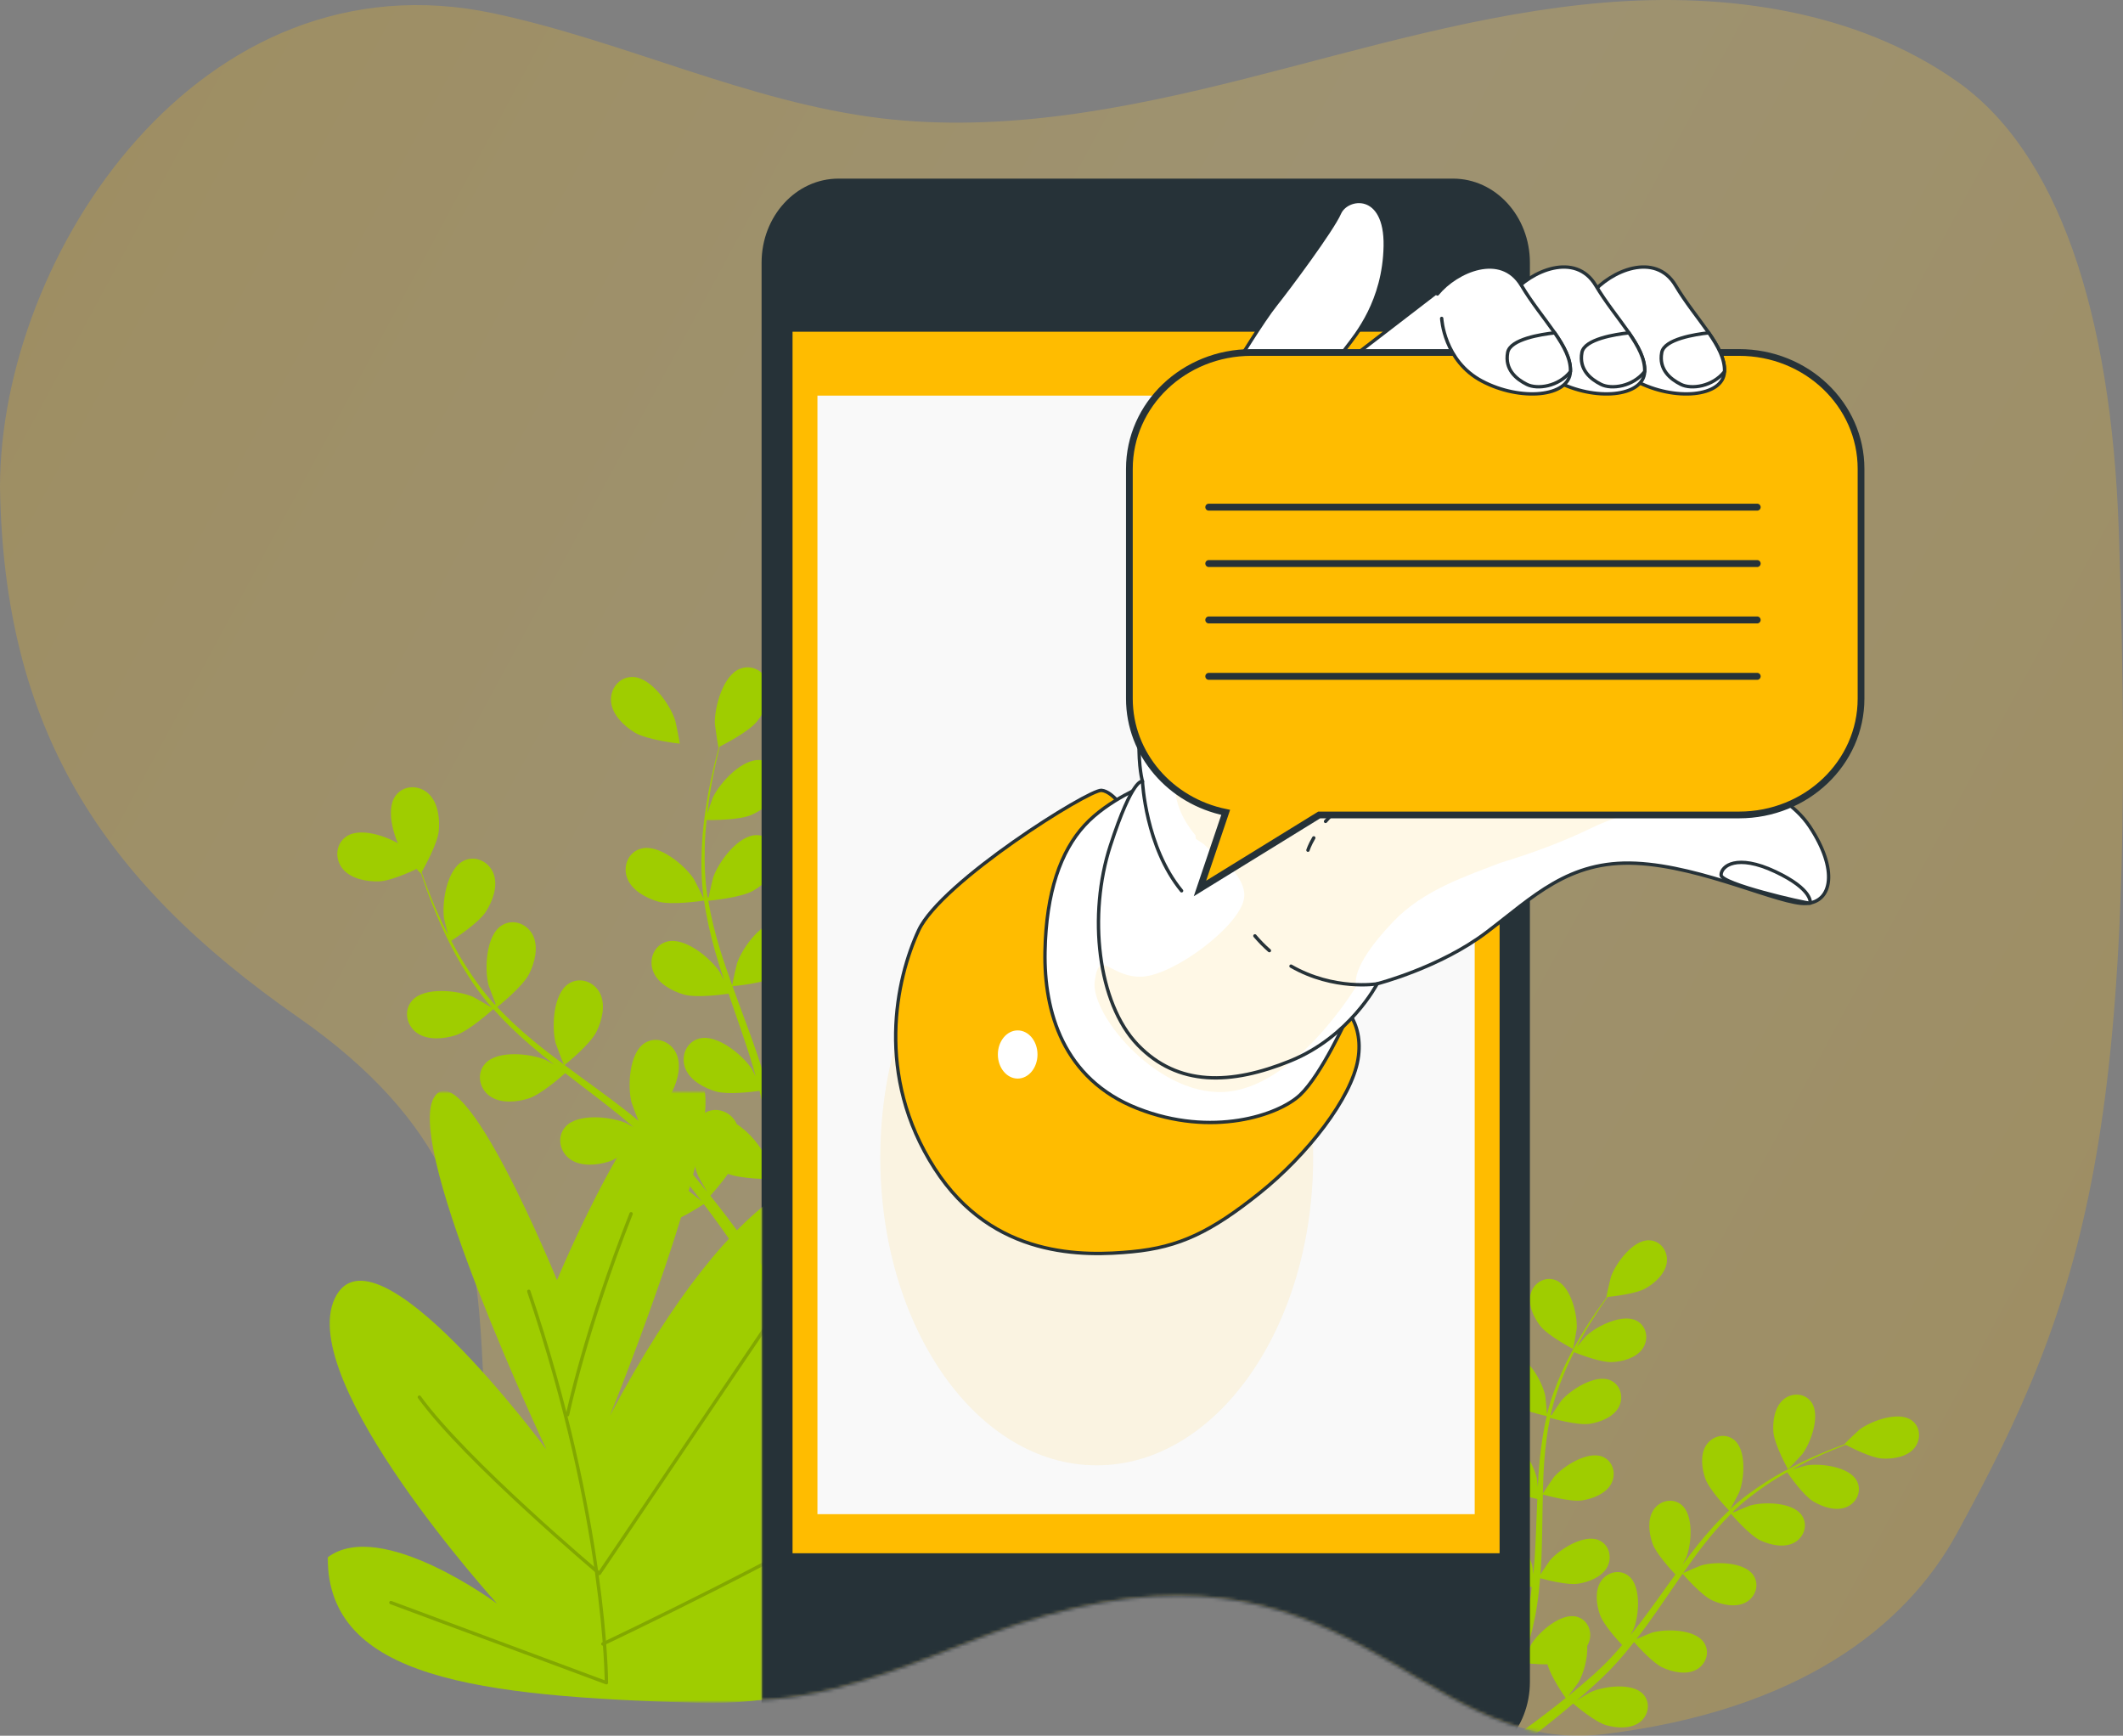 <svg width="630" height="515" viewBox="0 0 630 515" fill="none" xmlns="http://www.w3.org/2000/svg">
<rect x="0" y="0" width="630" height="515" fill="#808080" stroke="none"/>
<path opacity="0.24" d="M476.131 514.522C418.887 521.502 400.531 449.193 301.647 482.061C265.689 494.013 212.751 526.057 169.801 482.061C114.866 425.787 179.405 365.143 88.397 301.786C29.772 260.974 1.144 215.935 0 144.585C0 75.589 59.459 -14.592 146.546 3.975C185.367 12.252 221.972 30.303 261.365 35.084C297.54 39.436 334.074 32.301 369.392 23.382C404.709 14.463 439.813 3.761 476.131 0.764C512.45 -2.233 550.842 3.19 580.655 24.096C610.467 45.001 626.539 91.926 628.764 157.859C634.77 335.873 618.917 385.183 580.655 455.06C565.338 483.032 533.376 507.542 476.131 514.522Z" fill="url(#paint0_linear)"/>
<mask id="mask0" mask-type="alpha" maskUnits="userSpaceOnUse" x="0" y="0" width="630" height="515">
<path d="M476.131 514.522C418.887 521.502 400.531 449.193 301.647 482.061C265.689 494.013 212.751 526.057 169.801 482.061C114.866 425.787 179.405 365.143 88.397 301.786C29.772 260.974 1.144 215.935 0 144.585C0 75.589 59.459 -14.592 146.546 3.975C185.367 12.252 221.972 30.303 261.365 35.084C297.54 39.436 334.074 32.301 369.392 23.382C404.709 14.463 439.813 3.761 476.131 0.764C512.45 -2.233 550.842 3.19 580.655 24.096C610.467 45.001 626.539 91.926 628.764 157.859C634.77 335.873 618.917 385.183 580.655 455.06C565.338 483.032 533.376 507.542 476.131 514.522Z" fill="#F29CFF"/>
</mask>
<g mask="url(#mask0)">
<path d="M567.202 421.367C563.282 418.625 555.192 421.618 551.789 424.188C551.491 424.407 547.289 428.418 547.368 428.465C547.368 428.465 547.446 428.496 547.462 428.512C546.176 428.966 544.812 429.484 543.323 430.063C540.595 431.16 537.522 432.445 534.26 434.059C530.999 435.657 527.503 437.49 524.006 439.746C520.494 442.002 516.904 444.572 513.549 447.674C513.517 447.706 513.47 447.753 513.439 447.784C514.129 446.562 515.979 443.115 516.089 442.833C517.657 438.853 518.331 430.267 514.631 427.243C511.965 425.065 508.171 426.005 506.336 428.763C504.471 431.583 504.988 435.704 506.054 438.712C507.246 442.096 512.655 447.721 513.094 448.176C509.927 451.168 506.932 454.506 504.079 458.031C502.448 460.052 500.865 462.136 499.297 464.251C499.861 463.186 500.363 462.214 500.426 462.073C501.993 458.094 502.668 449.507 498.967 446.484C496.302 444.306 492.508 445.246 490.673 448.003C488.808 450.824 489.325 454.944 490.375 457.953C491.457 461.008 495.957 465.881 497.18 467.165C496.584 467.98 495.988 468.795 495.408 469.61C492.586 473.542 489.795 477.459 486.942 481.236C485.938 482.567 484.888 483.836 483.853 485.121C484.355 484.165 484.778 483.366 484.825 483.241C486.393 479.261 487.067 470.675 483.367 467.651C480.702 465.473 476.907 466.413 475.073 469.171C473.207 471.991 473.725 476.112 474.791 479.12C475.81 482.035 479.949 486.578 481.376 488.098C480.278 489.367 479.181 490.652 478.052 491.843C477.268 492.642 476.562 493.457 475.731 494.209C474.916 494.976 474.116 495.729 473.333 496.481C471.749 497.859 470.134 499.301 468.551 500.617C467.453 501.541 466.402 502.388 465.352 503.265C466.371 501.949 468.315 499.348 468.441 499.113C469.868 496.653 471.2 492.141 471.012 488.333C471.232 487.973 471.404 487.597 471.545 487.205C472.658 484.087 471.137 480.499 467.798 479.669C463.157 478.525 456.682 484.212 454.424 487.832C454.298 488.051 453.107 490.527 452.386 492.109C452.668 491.122 452.95 490.151 453.232 489.132C453.797 487.111 454.298 485.074 454.847 482.881C455.067 481.815 455.302 480.734 455.537 479.653C455.788 478.588 455.913 477.412 456.117 476.284C456.525 473.652 456.807 470.973 457.027 468.262C458.798 468.748 465.133 470.393 468.3 469.907C471.451 469.422 475.339 467.933 476.939 464.972C478.507 462.073 477.55 458.282 474.383 456.95C469.962 455.117 462.702 459.754 459.927 462.998C459.755 463.201 458.03 465.755 457.105 467.181C457.23 465.552 457.356 463.922 457.419 462.277C457.622 457.498 457.669 452.672 457.748 447.847C457.763 446.374 457.811 444.901 457.842 443.428C458.469 443.601 465.948 445.716 469.491 445.183C472.643 444.697 476.531 443.209 478.13 440.248C479.698 437.349 478.742 433.557 475.575 432.225C471.153 430.392 463.894 435.03 461.119 438.273C460.915 438.524 458.422 442.19 457.842 443.162C457.92 439.919 458.03 436.675 458.265 433.495C458.579 429.107 459.143 424.814 459.99 420.694C460.288 420.772 468.08 423.013 471.718 422.464C474.869 421.978 478.757 420.49 480.357 417.529C481.925 414.63 480.968 410.838 477.801 409.507C473.38 407.673 466.12 412.311 463.345 415.555C463.157 415.774 461.276 418.563 460.398 419.926C460.256 419.863 460.288 419.879 460.147 419.816C461.103 415.414 462.593 411.277 464.176 407.454C465.085 405.245 466.089 403.192 467.092 401.202C468.503 401.767 474.963 404.273 478.287 404.148C481.47 404.023 485.499 402.957 487.428 400.184C489.309 397.473 488.776 393.603 485.766 391.927C481.58 389.608 473.85 393.431 470.73 396.361C470.557 396.518 469.021 398.32 467.908 399.651C468.378 398.758 468.848 397.834 469.319 397.003C471.075 393.838 472.862 391.05 474.477 388.59C475.402 387.195 476.264 385.957 477.095 384.814C478.773 384.641 485.499 383.889 488.337 382.275C491.112 380.693 494.185 377.904 494.624 374.551C495.048 371.276 492.79 368.08 489.341 368.002C484.559 367.876 479.463 374.833 478.036 378.86C477.911 379.204 476.625 384.876 476.719 384.861C476.719 384.861 476.798 384.861 476.813 384.845C475.998 385.942 475.136 387.117 474.226 388.417C472.564 390.846 470.699 393.603 468.864 396.737C467.03 399.871 465.133 403.318 463.455 407.141C461.777 410.964 460.194 415.069 459.112 419.519C459.096 419.566 459.096 419.628 459.08 419.675C458.986 418.281 458.61 414.379 458.547 414.082C457.654 409.914 453.483 402.362 448.717 401.876C445.283 401.532 442.649 404.399 442.649 407.705C442.649 411.073 445.346 414.238 447.901 416.166C450.771 418.328 458.375 420.036 458.986 420.177C457.999 424.423 457.34 428.857 456.901 433.369C456.65 435.954 456.478 438.571 456.352 441.188C456.243 439.981 456.117 438.9 456.086 438.759C455.192 434.591 451.022 427.039 446.255 426.554C442.822 426.209 440.188 429.076 440.188 432.382C440.188 435.751 442.884 438.916 445.44 440.843C448.027 442.801 454.487 444.384 456.196 444.776C456.149 445.778 456.102 446.781 456.07 447.8C455.882 452.625 455.725 457.451 455.427 462.167C455.318 463.828 455.161 465.473 455.004 467.103C454.894 466.037 454.8 465.129 454.769 464.988C453.875 460.82 449.705 453.268 444.938 452.782C441.505 452.437 438.871 455.305 438.871 458.611C438.871 461.979 441.567 465.144 444.123 467.071C446.585 468.936 452.542 470.456 454.565 470.926C454.345 472.602 454.142 474.263 453.859 475.877C453.64 476.974 453.515 478.039 453.232 479.12C452.981 480.201 452.731 481.267 452.48 482.332C451.931 484.353 451.367 486.453 450.771 488.412C450.363 489.775 449.955 491.075 449.548 492.376C449.673 490.715 449.846 487.471 449.83 487.205C449.579 482.943 446.6 474.859 441.959 473.652C438.62 472.79 435.578 475.235 435.076 478.494C434.559 481.831 436.754 485.356 438.98 487.644C441.426 490.166 448.403 492.924 449.266 493.269C448.591 495.431 447.902 497.53 447.227 499.489C444.907 506.305 442.696 511.898 441.113 515.784C441.05 515.925 441.003 516.05 440.956 516.176L443.809 517.742C443.903 517.492 443.997 517.241 444.107 516.959C445.628 512.995 447.729 507.292 449.924 500.351C450.63 498.157 451.335 495.807 452.025 493.378C452.621 493.457 456.023 493.864 459.237 493.833C460.1 497.327 464.098 503.077 464.631 503.813C462.875 505.239 461.15 506.618 459.488 507.871C453.781 512.274 448.858 515.737 445.393 518.103C445.252 518.197 445.126 518.291 444.985 518.385L448.121 520.108C451.508 517.68 456.039 514.311 461.244 510.112C463.032 508.67 464.929 507.088 466.842 505.458C467.531 506.054 473.27 510.911 476.641 511.882C479.698 512.76 483.853 513.042 486.565 511.021C489.215 509.046 489.936 505.208 487.6 502.67C484.355 499.144 475.81 500.319 471.937 502.105C471.702 502.215 469.35 503.625 467.876 504.55C468.66 503.876 469.429 503.234 470.228 502.529C471.812 501.15 473.348 499.724 475.01 498.204C475.794 497.436 476.578 496.669 477.362 495.885C478.162 495.133 478.914 494.224 479.714 493.394C481.501 491.42 483.226 489.336 484.903 487.205C486.111 488.584 490.485 493.441 493.401 494.788C496.302 496.12 500.363 497.029 503.342 495.431C506.258 493.88 507.559 490.182 505.631 487.33C502.965 483.366 494.342 483.225 490.234 484.416C489.983 484.494 487.13 485.67 485.578 486.343C486.581 485.059 487.585 483.774 488.557 482.426C491.363 478.556 494.076 474.561 496.804 470.581C497.635 469.359 498.481 468.153 499.328 466.946C499.751 467.447 504.831 473.323 508.077 474.827C510.977 476.159 515.038 477.068 518.017 475.47C520.933 473.918 522.235 470.221 520.306 467.369C517.641 463.405 509.018 463.264 504.91 464.455C504.596 464.549 500.504 466.241 499.485 466.727C501.335 464.063 503.216 461.431 505.176 458.893C507.873 455.399 510.695 452.124 513.674 449.163C513.878 449.398 519.13 455.555 522.47 457.091C525.371 458.423 529.431 459.331 532.41 457.733C535.327 456.182 536.628 452.484 534.699 449.633C532.034 445.669 523.411 445.528 519.303 446.719C519.036 446.797 515.916 448.082 514.442 448.74C514.364 448.614 514.38 448.63 514.286 448.52C517.515 445.371 521.043 442.739 524.461 440.436C526.437 439.104 528.412 437.929 530.341 436.832C531.203 438.085 535.217 443.742 538.055 445.465C540.783 447.11 544.718 448.458 547.854 447.204C550.927 445.982 552.62 442.457 551.021 439.401C548.81 435.171 540.25 434.09 536.032 434.811C535.797 434.858 533.523 435.5 531.862 436.001C532.74 435.516 533.649 435.014 534.496 434.56C537.694 432.884 540.736 431.552 543.448 430.392C544.985 429.75 546.396 429.186 547.713 428.684C549.202 429.468 555.223 432.554 558.484 432.758C561.667 432.962 565.775 432.335 567.986 429.781C570.149 427.243 570.024 423.342 567.202 421.367Z" fill="#9FCD00"/>
<path d="M530.576 435.923C530.623 436.001 534.605 431.771 534.825 431.473C537.38 428.058 540.312 419.941 537.537 416.04C535.546 413.235 531.626 413.141 529.149 415.319C526.609 417.544 526.013 421.649 526.249 424.83C526.499 428.575 530.576 435.923 530.576 435.923Z" fill="#9FCD00"/>
<path d="M457.058 393.4C459.347 396.361 466.794 400.247 466.794 400.247C466.873 400.294 467.861 394.559 467.892 394.199C468.127 389.937 466.105 381.555 461.636 379.831C458.422 378.593 455.114 380.662 454.236 383.858C453.342 387.117 455.114 390.877 457.058 393.4Z" fill="#9FCD00"/>
<path d="M201.716 220.654C201.81 220.67 200.493 214.089 200.352 213.697C198.831 209.012 193.14 200.849 187.621 200.865C183.639 200.865 180.958 204.484 181.334 208.276C181.726 212.146 185.222 215.452 188.374 217.364C192.058 219.588 201.701 220.654 201.716 220.654Z" fill="#9FCD00"/>
<path d="M219.751 198.371C214.562 200.235 211.975 209.84 212.131 214.775C212.147 215.198 213.135 221.826 213.213 221.779C213.213 221.779 213.292 221.732 213.323 221.732C212.9 223.252 212.476 224.881 212.037 226.668C211.253 229.974 210.407 233.718 209.748 237.855C209.09 241.991 208.478 246.503 208.274 251.314C208.055 256.139 208.086 261.216 208.792 266.449C208.808 266.512 208.823 266.574 208.823 266.621C208.149 265.149 206.095 261.122 205.907 260.824C203.195 256.703 195.559 250.326 190.228 251.799C186.387 252.849 184.756 257.064 186.136 260.605C187.547 264.24 191.78 266.496 195.324 267.514C199.322 268.643 208.227 267.311 208.933 267.201C209.639 272.184 210.783 277.229 212.21 282.274C213.025 285.157 213.935 288.04 214.891 290.923C214.264 289.669 213.684 288.557 213.59 288.416C210.877 284.295 203.242 277.934 197.911 279.391C194.069 280.441 192.439 284.655 193.819 288.196C195.23 291.831 199.463 294.088 203.006 295.106C206.597 296.125 214.217 295.137 216.224 294.84C216.6 295.937 216.961 297.049 217.337 298.146C219.156 303.41 221.006 308.675 222.652 313.877C223.232 315.71 223.734 317.543 224.251 319.36C223.687 318.248 223.216 317.324 223.122 317.183C220.41 313.062 212.774 306.685 207.443 308.158C203.602 309.207 201.972 313.422 203.351 316.963C204.762 320.598 208.996 322.854 212.539 323.873C215.973 324.844 223.013 323.998 225.396 323.669C225.866 325.549 226.336 327.445 226.713 329.294C226.932 330.563 227.246 331.77 227.387 333.054C227.559 334.324 227.748 335.577 227.92 336.83C228.171 339.243 228.437 341.735 228.626 344.085C228.767 345.73 228.876 347.281 228.97 348.864C228.406 347.03 227.246 343.458 227.12 343.176C225.756 340.199 222.385 335.922 218.67 333.571C218.466 333.133 218.231 332.71 217.964 332.318C215.769 329.2 211.363 328.229 208.353 330.814C204.167 334.418 205.217 344.32 207.146 348.848C207.255 349.114 208.808 351.888 209.827 353.611C209.074 352.687 208.369 351.778 207.585 350.838C206.048 348.958 204.465 347.124 202.771 345.15C201.925 344.226 201.062 343.286 200.184 342.346C199.338 341.39 198.334 340.497 197.393 339.557C195.183 337.426 192.847 335.373 190.432 333.352C192.078 332.005 197.832 327.148 199.494 323.842C201.141 320.551 202.332 315.898 200.608 312.404C198.914 308.988 194.712 307.359 191.341 309.474C186.669 312.404 186.199 322.337 187.406 327.116C187.484 327.414 188.739 330.736 189.46 332.553C188.002 331.347 186.559 330.14 185.038 328.981C180.68 325.612 176.149 322.337 171.649 319.047C170.269 318.044 168.905 317.026 167.541 316.007C168.137 315.537 175.098 309.897 176.964 306.199C178.61 302.909 179.802 298.255 178.077 294.761C176.384 291.346 172.182 289.716 168.811 291.831C164.139 294.761 163.668 304.695 164.876 309.474C164.97 309.834 166.773 314.629 167.306 315.819C164.295 313.579 161.316 311.323 158.479 308.972C154.543 305.745 150.874 302.36 147.55 298.804C147.833 298.584 155.123 292.74 157.036 288.949C158.682 285.658 159.874 281.005 158.149 277.511C156.456 274.095 152.254 272.466 148.883 274.581C144.211 277.511 143.74 287.444 144.948 292.223C145.026 292.537 146.406 296.187 147.096 297.911C146.955 298.005 146.97 297.989 146.829 298.083C143.317 294.244 140.401 290.077 137.861 286.05C136.387 283.715 135.101 281.412 133.91 279.14C135.384 278.184 142.063 273.782 144.148 270.554C146.155 267.467 147.833 262.971 146.5 259.32C145.199 255.732 141.185 253.664 137.61 255.387C132.64 257.785 131.088 267.608 131.762 272.497C131.793 272.763 132.467 275.411 132.985 277.354C132.467 276.32 131.903 275.255 131.417 274.252C129.598 270.491 128.171 266.95 126.933 263.785C126.243 261.984 125.647 260.338 125.114 258.803C126.07 257.111 129.849 250.279 130.21 246.519C130.555 242.853 129.99 238.09 127.121 235.457C124.314 232.872 119.799 232.872 117.416 236.053C114.108 240.471 117.259 249.919 120.113 253.93C120.363 254.275 124.848 259.257 124.895 259.179C124.895 259.179 124.942 259.101 124.957 259.085C125.443 260.573 125.976 262.172 126.604 263.911C127.779 267.107 129.144 270.695 130.884 274.502C132.609 278.31 134.6 282.415 137.077 286.536C139.554 290.672 142.376 294.902 145.857 298.866C145.904 298.913 145.951 298.96 145.983 298.992C144.603 298.146 140.683 295.905 140.354 295.764C135.823 293.821 125.929 292.725 122.292 296.877C119.674 299.869 120.63 304.288 123.734 306.481C126.917 308.737 131.699 308.283 135.211 307.171C139.162 305.917 145.857 299.885 146.39 299.399C149.73 303.16 153.461 306.748 157.444 310.163C159.717 312.122 162.069 314.018 164.452 315.898C163.245 315.208 162.147 314.597 161.991 314.519C157.459 312.576 147.566 311.479 143.929 315.631C141.31 318.624 142.267 323.042 145.371 325.236C148.554 327.492 153.336 327.038 156.848 325.925C160.407 324.797 166.208 319.768 167.729 318.42C168.654 319.125 169.563 319.846 170.489 320.551C174.926 323.936 179.363 327.304 183.612 330.736C185.117 331.942 186.544 333.195 187.97 334.433C186.889 333.822 185.979 333.305 185.822 333.242C181.291 331.3 171.398 330.203 167.76 334.355C165.142 337.348 166.098 341.766 169.203 343.959C172.386 346.216 177.168 345.761 180.68 344.649C184.082 343.568 189.476 338.977 191.294 337.379C192.721 338.695 194.164 340.011 195.496 341.343C196.39 342.283 197.299 343.113 198.146 344.101C198.993 345.056 199.839 346.012 200.67 346.952C202.207 348.832 203.806 350.744 205.264 352.624C206.283 353.909 207.24 355.162 208.196 356.416C206.722 355.194 203.775 352.859 203.508 352.702C199.322 350.101 189.711 347.516 185.493 351.073C182.451 353.642 182.718 358.139 185.462 360.787C188.268 363.498 193.05 363.78 196.688 363.216C200.686 362.589 207.945 357.873 208.839 357.277C210.422 359.361 211.943 361.398 213.339 363.341C218.215 370.078 222.025 375.876 224.627 379.965C224.722 380.106 224.8 380.247 224.894 380.388L228.265 378.743C228.092 378.476 227.92 378.226 227.732 377.944C225.004 373.87 221.037 368.088 215.957 361.398C214.358 359.283 212.602 357.042 210.783 354.771C211.253 354.253 213.903 351.324 216.02 348.284C219.892 349.804 227.983 349.866 229.018 349.866C229.19 352.467 229.331 355.021 229.425 357.418C229.77 365.738 229.754 372.664 229.66 377.521C229.66 377.724 229.66 377.897 229.645 378.085L233.361 376.283C233.329 371.473 233.172 364.955 232.686 357.246C232.53 354.598 232.294 351.762 232.044 348.864C233.078 348.613 241.467 346.451 244.649 343.912C247.519 341.609 250.56 337.896 250.45 333.995C250.356 330.187 247.205 326.944 243.27 327.445C237.798 328.15 233.204 336.971 232.294 341.829C232.247 342.111 232.012 345.276 231.902 347.281C231.793 346.09 231.699 344.947 231.558 343.724C231.322 341.312 231.009 338.914 230.679 336.329C230.476 335.091 230.272 333.838 230.068 332.569C229.896 331.315 229.551 329.999 229.284 328.699C228.626 325.706 227.795 322.698 226.901 319.689C229.018 319.47 236.496 318.593 239.71 316.744C242.909 314.911 246.452 311.683 246.938 307.829C247.409 304.037 244.806 300.371 240.824 300.277C235.305 300.136 229.425 308.173 227.795 312.827C227.701 313.125 226.901 316.587 226.509 318.499C225.96 316.697 225.411 314.895 224.8 313.078C223.028 307.86 221.053 302.627 219.124 297.409C218.528 295.811 217.964 294.213 217.384 292.615C218.136 292.552 227.058 291.69 230.648 289.622C233.847 287.789 237.39 284.561 237.892 280.707C238.362 276.931 235.759 273.249 231.777 273.155C226.258 273.014 220.379 281.052 218.748 285.705C218.622 286.05 217.494 291.048 217.274 292.333C216.004 288.808 214.765 285.282 213.684 281.757C212.194 276.9 210.987 272.043 210.187 267.264C210.532 267.232 219.861 266.386 223.53 264.271C226.728 262.438 230.272 259.21 230.774 255.34C231.244 251.564 228.641 247.882 224.659 247.788C219.14 247.647 213.26 255.685 211.63 260.338C211.52 260.636 210.658 264.444 210.281 266.261C210.109 266.261 210.14 266.261 209.968 266.245C209.152 261.106 209.027 256.03 209.137 251.267C209.2 248.509 209.403 245.877 209.67 243.323C211.426 243.338 219.438 243.338 222.95 241.803C226.321 240.33 230.209 237.51 231.119 233.734C232.012 230.021 229.817 226.088 225.882 225.555C220.41 224.819 213.684 232.151 211.551 236.601C211.442 236.836 210.532 239.437 209.905 241.317C210.046 240.158 210.156 238.967 210.313 237.87C210.877 233.734 211.645 229.989 212.351 226.668C212.774 224.787 213.182 223.095 213.59 221.513C215.314 220.635 222.244 217.016 224.612 214.086C226.932 211.219 229.08 206.941 228.14 203.15C227.262 199.515 223.499 197.023 219.751 198.371Z" fill="#9FCD00"/>
<path d="M112.582 261.501C116.91 261.328 125.533 256.91 125.533 256.894C125.627 256.847 120.892 252.1 120.563 251.833C116.706 248.763 107.455 245.096 102.846 248.151C99.537 250.345 99.287 254.857 101.701 257.803C104.178 260.811 108.913 261.642 112.582 261.501Z" fill="#9FCD00"/>
<path d="M431.188 524H284.808C273.827 517.041 255.066 515.501 226 506.5V77.936C226 64.165 236.209 53 248.8 53H431.2C443.791 53 454 64.165 454 77.936V499.064C453.988 512.835 443.779 524 431.188 524Z" fill="#263238"/>
<path d="M235.191 98.427V450.334V460.863H445.004V98.427H235.191Z" fill="#FFBC00"/>
<path d="M437.62 117.385H242.575V449.268H437.62V117.385Z" fill="#F9F9F9"/>
<path d="M347.09 484.145C347.09 481.262 344.754 478.928 341.869 478.928C338.984 478.928 336.648 481.262 336.648 484.145C336.648 487.028 338.984 489.363 341.869 489.363C344.754 489.378 347.09 487.028 347.09 484.145Z" fill="#C6FF00"/>
<path opacity="0.1" d="M325.454 434.775C360.921 434.775 389.674 393.892 389.674 343.461C389.674 293.03 360.921 252.147 325.454 252.147C289.986 252.147 261.233 293.03 261.233 343.461C261.233 393.892 289.986 434.775 325.454 434.775Z" fill="#FFBC00"/>
<path d="M334.563 241.539C334.563 241.539 330.549 234.849 326.865 234.504C323.18 234.175 279.311 261.61 272.616 276.009C265.921 290.393 259.556 319.081 277.367 346.72C294.692 373.622 321.847 372.729 335.927 371.397C349.991 370.065 359.414 365.475 373.729 354.037C388.043 342.599 401.073 325.756 402.985 314.318C404.898 302.88 397.89 296.519 393.453 294.936C389.016 293.354 363.24 293.667 344.488 274.599C325.673 255.531 334.563 241.539 334.563 241.539Z" fill="#FFBC00" stroke="#263238" stroke-width="1.004" stroke-miterlimit="10"/>
<path d="M340.254 232.844C340.254 232.844 328.871 237.199 321.832 244.893C314.792 252.586 310.449 264.634 310.104 282.371C309.775 300.107 315.466 320.194 337.573 328.89C359.68 337.585 379.436 330.895 385.801 324.879C392.167 318.862 399.865 301.784 399.865 301.784C399.865 301.784 364.698 311.153 347.953 291.411C331.208 271.669 340.254 232.844 340.254 232.844Z" fill="white" stroke="#263238" stroke-miterlimit="10" stroke-linecap="round" stroke-linejoin="round"/>
<path d="M536.992 245.19C528.4 232.327 507.892 228.504 491.68 223.27C475.468 218.022 465.92 207.54 470.216 181.797C474.512 156.054 496.933 114.11 496.447 106.48C495.961 98.849 419.181 99.335 412.016 101.717C404.867 104.098 403.424 103.628 396.745 112.199C390.066 120.785 386.726 126.974 386.726 126.974L395.005 109.582L395.6 109.613C395.6 109.613 396.228 107.404 399.395 103.299C402.546 99.194 410.762 89.417 411.075 73.013C411.389 56.608 399.708 58.191 397.498 63.236C395.287 68.281 382.336 85.641 378.558 90.373C374.763 95.105 366.877 108.047 366.877 108.047L358.112 138.427C358.112 138.427 356.2 147.483 345.24 181.797C334.265 216.11 339.031 231.841 339.031 231.841C339.031 231.841 336.162 230.415 329.499 250.909C322.819 271.403 325.689 297.616 337.605 310.009C349.536 322.403 365.278 321.933 382.916 314.773C400.571 307.628 408.677 291.897 408.677 291.897C408.677 291.897 427.272 287.134 441.116 276.636C454.945 266.154 465.45 255.186 485.471 256.142C505.509 257.098 528.4 268.536 536.036 268.066C543.671 267.596 545.568 258.069 536.992 245.19Z" fill="white"/>
<path opacity="0.1" d="M413.96 200.505C360.888 208.417 344.205 221.093 349.505 238.5C350.524 241.869 352.358 244.986 354.757 247.838C354.773 248.183 354.804 248.527 354.851 248.904C354.851 248.904 355.792 249.483 357.203 250.47C359.006 252.225 361.029 253.855 363.208 255.327C366.689 258.633 369.809 262.77 369.166 266.609C367.802 274.787 348.721 289.092 339.172 289.766C329.624 290.44 326.222 280.914 324.858 291.129C323.494 301.345 344.629 326.539 365.074 323.829C385.519 321.102 402.562 292.492 402.562 292.492C402.562 292.492 399.834 287.729 413.474 273.424C422.49 263.976 435.346 259.871 445.208 256.017C454.553 253.197 463.913 249.75 472.348 245.629C496.619 233.752 525.421 241.665 525.421 241.665C525.421 241.665 467.033 192.592 413.96 200.505Z" fill="#FFBC00"/>
<path d="M536.992 245.19C528.4 232.327 507.892 228.504 491.68 223.27C475.468 218.022 465.92 207.54 470.216 181.797C474.512 156.054 496.933 114.11 496.447 106.48C495.961 98.849 419.181 99.335 412.016 101.717C404.867 104.098 403.424 103.628 396.745 112.199C390.066 120.785 386.726 126.974 386.726 126.974L395.005 109.582L395.6 109.613C395.6 109.613 396.228 107.404 399.395 103.299C402.546 99.194 410.762 89.417 411.075 73.013C411.389 56.608 399.708 58.191 397.498 63.236C395.287 68.281 382.336 85.641 378.558 90.373C374.763 95.105 366.877 108.047 366.877 108.047L358.112 138.427C358.112 138.427 356.2 147.483 345.24 181.797C334.265 216.11 339.031 231.841 339.031 231.841C339.031 231.841 336.162 230.415 329.499 250.909C322.819 271.403 325.689 297.616 337.605 310.009C349.536 322.403 365.278 321.933 382.916 314.773C400.571 307.628 408.677 291.897 408.677 291.897C408.677 291.897 427.272 287.134 441.116 276.636C454.945 266.154 465.45 255.186 485.471 256.142C505.509 257.098 528.4 268.536 536.036 268.066C543.671 267.596 545.568 258.069 536.992 245.19Z" stroke="#263238" stroke-miterlimit="10" stroke-linecap="round" stroke-linejoin="round"/>
<path d="M537.18 267.988C537.18 267.988 538.184 263.976 526.801 258.618C515.418 253.259 510.73 256.941 510.73 259.621C510.714 262.284 535.503 267.988 537.18 267.988Z" fill="white" stroke="#263238" stroke-miterlimit="10" stroke-linecap="round" stroke-linejoin="round"/>
<path d="M429.404 84.388L400.665 106.48H439.188C439.188 106.464 439.188 79.343 429.404 84.388Z" fill="white" stroke="#263238" stroke-miterlimit="10" stroke-linecap="round" stroke-linejoin="round"/>
<path d="M393.358 243.717C396.432 240.176 401.135 236.212 408.238 233.172" stroke="#263238" stroke-miterlimit="10" stroke-linecap="round" stroke-linejoin="round"/>
<path d="M388.137 252.256C388.137 252.256 388.576 250.799 389.862 248.605" stroke="#263238" stroke-miterlimit="10" stroke-linecap="round" stroke-linejoin="round"/>
<path d="M376.692 282.057C375.218 280.773 373.776 279.316 372.396 277.686" stroke="#263238" stroke-miterlimit="10" stroke-linecap="round" stroke-linejoin="round"/>
<path d="M408.677 291.912C408.677 291.912 395.883 294.028 383.104 286.664" stroke="#263238" stroke-miterlimit="10" stroke-linecap="round" stroke-linejoin="round"/>
<path d="M516.077 104.584H371.33C351.339 104.584 335.143 120.048 335.143 139.117V207.273C335.143 223.85 347.388 237.701 363.725 241.038L356.09 263.616L391.477 241.806H516.077C536.067 241.806 552.263 226.341 552.263 207.273V139.117C552.263 120.033 536.067 104.584 516.077 104.584Z" fill="#FFBC00" stroke="#263238" stroke-width="2" stroke-miterlimit="10"/>
<path d="M358.708 150.476H521.439" stroke="#263238" stroke-width="2.064" stroke-miterlimit="10" stroke-linecap="round"/>
<path d="M358.708 167.21H521.439" stroke="#263238" stroke-width="2.064" stroke-miterlimit="10" stroke-linecap="round"/>
<path d="M358.708 183.943H521.439" stroke="#263238" stroke-width="2.064" stroke-miterlimit="10" stroke-linecap="round"/>
<path d="M358.708 200.677H521.439" stroke="#263238" stroke-width="2.064" stroke-miterlimit="10" stroke-linecap="round"/>
<path d="M473.54 94.478C473.54 94.478 474.167 107.107 485.534 113.092C496.901 119.093 511.42 117.824 511.733 110.256C512.047 102.688 503.204 94.791 497.215 84.701C491.21 74.611 477.961 80.283 472.27 87.224" fill="white"/>
<path d="M473.54 94.478C473.54 94.478 474.167 107.107 485.534 113.092C496.901 119.093 511.42 117.824 511.733 110.256C512.047 102.688 503.204 94.791 497.215 84.701C491.21 74.611 477.961 80.283 472.27 87.224" stroke="#263238" stroke-miterlimit="10" stroke-linecap="round" stroke-linejoin="round"/>
<path d="M493.123 104.584C492.182 109.629 495.647 112.465 498.798 114.047C501.95 115.63 508.268 114.674 511.749 110.256C511.906 106.574 509.883 102.813 507.077 98.755C503.094 99.194 493.86 100.62 493.123 104.584Z" fill="white" stroke="#263238" stroke-miterlimit="10" stroke-linecap="round" stroke-linejoin="round"/>
<path d="M449.865 94.478C449.865 94.478 450.492 107.107 461.859 113.092C473.226 119.093 487.745 117.824 488.058 110.256C488.372 102.688 479.529 94.791 473.54 84.701C467.535 74.611 454.286 80.283 448.595 87.224" fill="white"/>
<path d="M449.865 94.478C449.865 94.478 450.492 107.107 461.859 113.092C473.226 119.093 487.745 117.824 488.058 110.256C488.372 102.688 479.529 94.791 473.54 84.701C467.535 74.611 454.286 80.283 448.595 87.224" stroke="#263238" stroke-miterlimit="10" stroke-linecap="round" stroke-linejoin="round"/>
<path d="M469.432 104.584C468.491 109.629 471.956 112.465 475.108 114.047C478.259 115.63 484.578 114.674 488.058 110.256C488.215 106.574 486.193 102.813 483.386 98.755C479.404 99.194 470.169 100.62 469.432 104.584Z" fill="white" stroke="#263238" stroke-miterlimit="10" stroke-linecap="round" stroke-linejoin="round"/>
<path d="M427.82 94.478C427.82 94.478 428.447 107.107 439.815 113.092C451.182 119.093 465.7 117.824 466.014 110.256C466.328 102.688 457.485 94.791 451.495 84.701C445.49 74.611 432.242 80.283 426.55 87.224" fill="white"/>
<path d="M427.82 94.478C427.82 94.478 428.447 107.107 439.815 113.092C451.182 119.093 465.7 117.824 466.014 110.256C466.328 102.688 457.485 94.791 451.495 84.701C445.49 74.611 432.242 80.283 426.55 87.224" stroke="#263238" stroke-miterlimit="10" stroke-linecap="round" stroke-linejoin="round"/>
<path d="M447.403 104.584C446.463 109.629 449.928 112.465 453.079 114.047C456.231 115.63 462.549 114.674 466.03 110.256C466.187 106.574 464.164 102.813 461.357 98.755C457.375 99.194 448.14 100.62 447.403 104.584Z" fill="white" stroke="#263238" stroke-miterlimit="10" stroke-linecap="round" stroke-linejoin="round"/>
<path d="M339.031 231.857C339.031 231.857 339.909 251.254 350.634 264.306" stroke="#263238" stroke-miterlimit="10" stroke-linecap="round" stroke-linejoin="round"/>
<path d="M307.877 312.877C307.877 316.825 305.243 320.021 301.998 320.021C298.752 320.021 296.118 316.825 296.118 312.877C296.118 308.928 298.752 305.732 301.998 305.732C305.243 305.732 307.877 308.928 307.877 312.877Z" fill="white"/>
</g>
<mask id="mask1" mask-type="alpha" maskUnits="userSpaceOnUse" x="96" y="324" width="130" height="181">
<rect x="97" y="324" width="129" height="181" fill="#C4C4C4"/>
</mask>
<g mask="url(#mask1)">
<path d="M165.295 379.827C165.295 379.827 191.462 316.763 206.122 319.505C220.782 322.247 180.989 420.047 180.989 420.047C257.574 275.681 307.056 380.836 207.173 461.176C288.103 374.044 350.261 418.42 233.356 491.338C322.653 463.228 265.435 507 207.173 505.269C141.493 503.318 97.233 498 97.233 462.085C112.943 450.209 147.483 475.795 147.483 475.795C147.483 475.795 87.81 409.988 99.318 385.311C110.858 360.634 162.159 430.091 162.159 430.091C162.159 430.091 120.281 341.425 128.653 325.897C137.026 310.355 165.295 379.827 165.295 379.827Z" fill="#9FCD00"/>
<path d="M156.922 383.148C179.954 451.164 179.954 499.281 179.954 499.281L116 475.5" stroke="#82A800" stroke-miterlimit="10" stroke-linecap="round" stroke-linejoin="round"/>
<path d="M168.43 419.765C168.43 419.765 173.667 394.649 187.276 360.132" stroke="#82A800" stroke-miterlimit="10" stroke-linecap="round" stroke-linejoin="round"/>
<path d="M236.492 380.015L177.853 466.864C177.853 466.864 138.06 433.381 124.451 414.548" stroke="#82A800" stroke-miterlimit="10" stroke-linecap="round" stroke-linejoin="round"/>
<path d="M178.904 487.781C178.904 487.781 240.678 458.481 265.811 441.748" stroke="#82A800" stroke-miterlimit="10" stroke-linecap="round" stroke-linejoin="round"/>
</g>
<defs>
<linearGradient id="paint0_linear" x1="0" y1="0" x2="703.025" y2="379.842" gradientUnits="userSpaceOnUse">
<stop stop-color="#FFBA00"/>
<stop offset="0.475" stop-color="#FFCE44"/>
<stop offset="1" stop-color="#FFB900"/>
</linearGradient>
</defs>
</svg>
